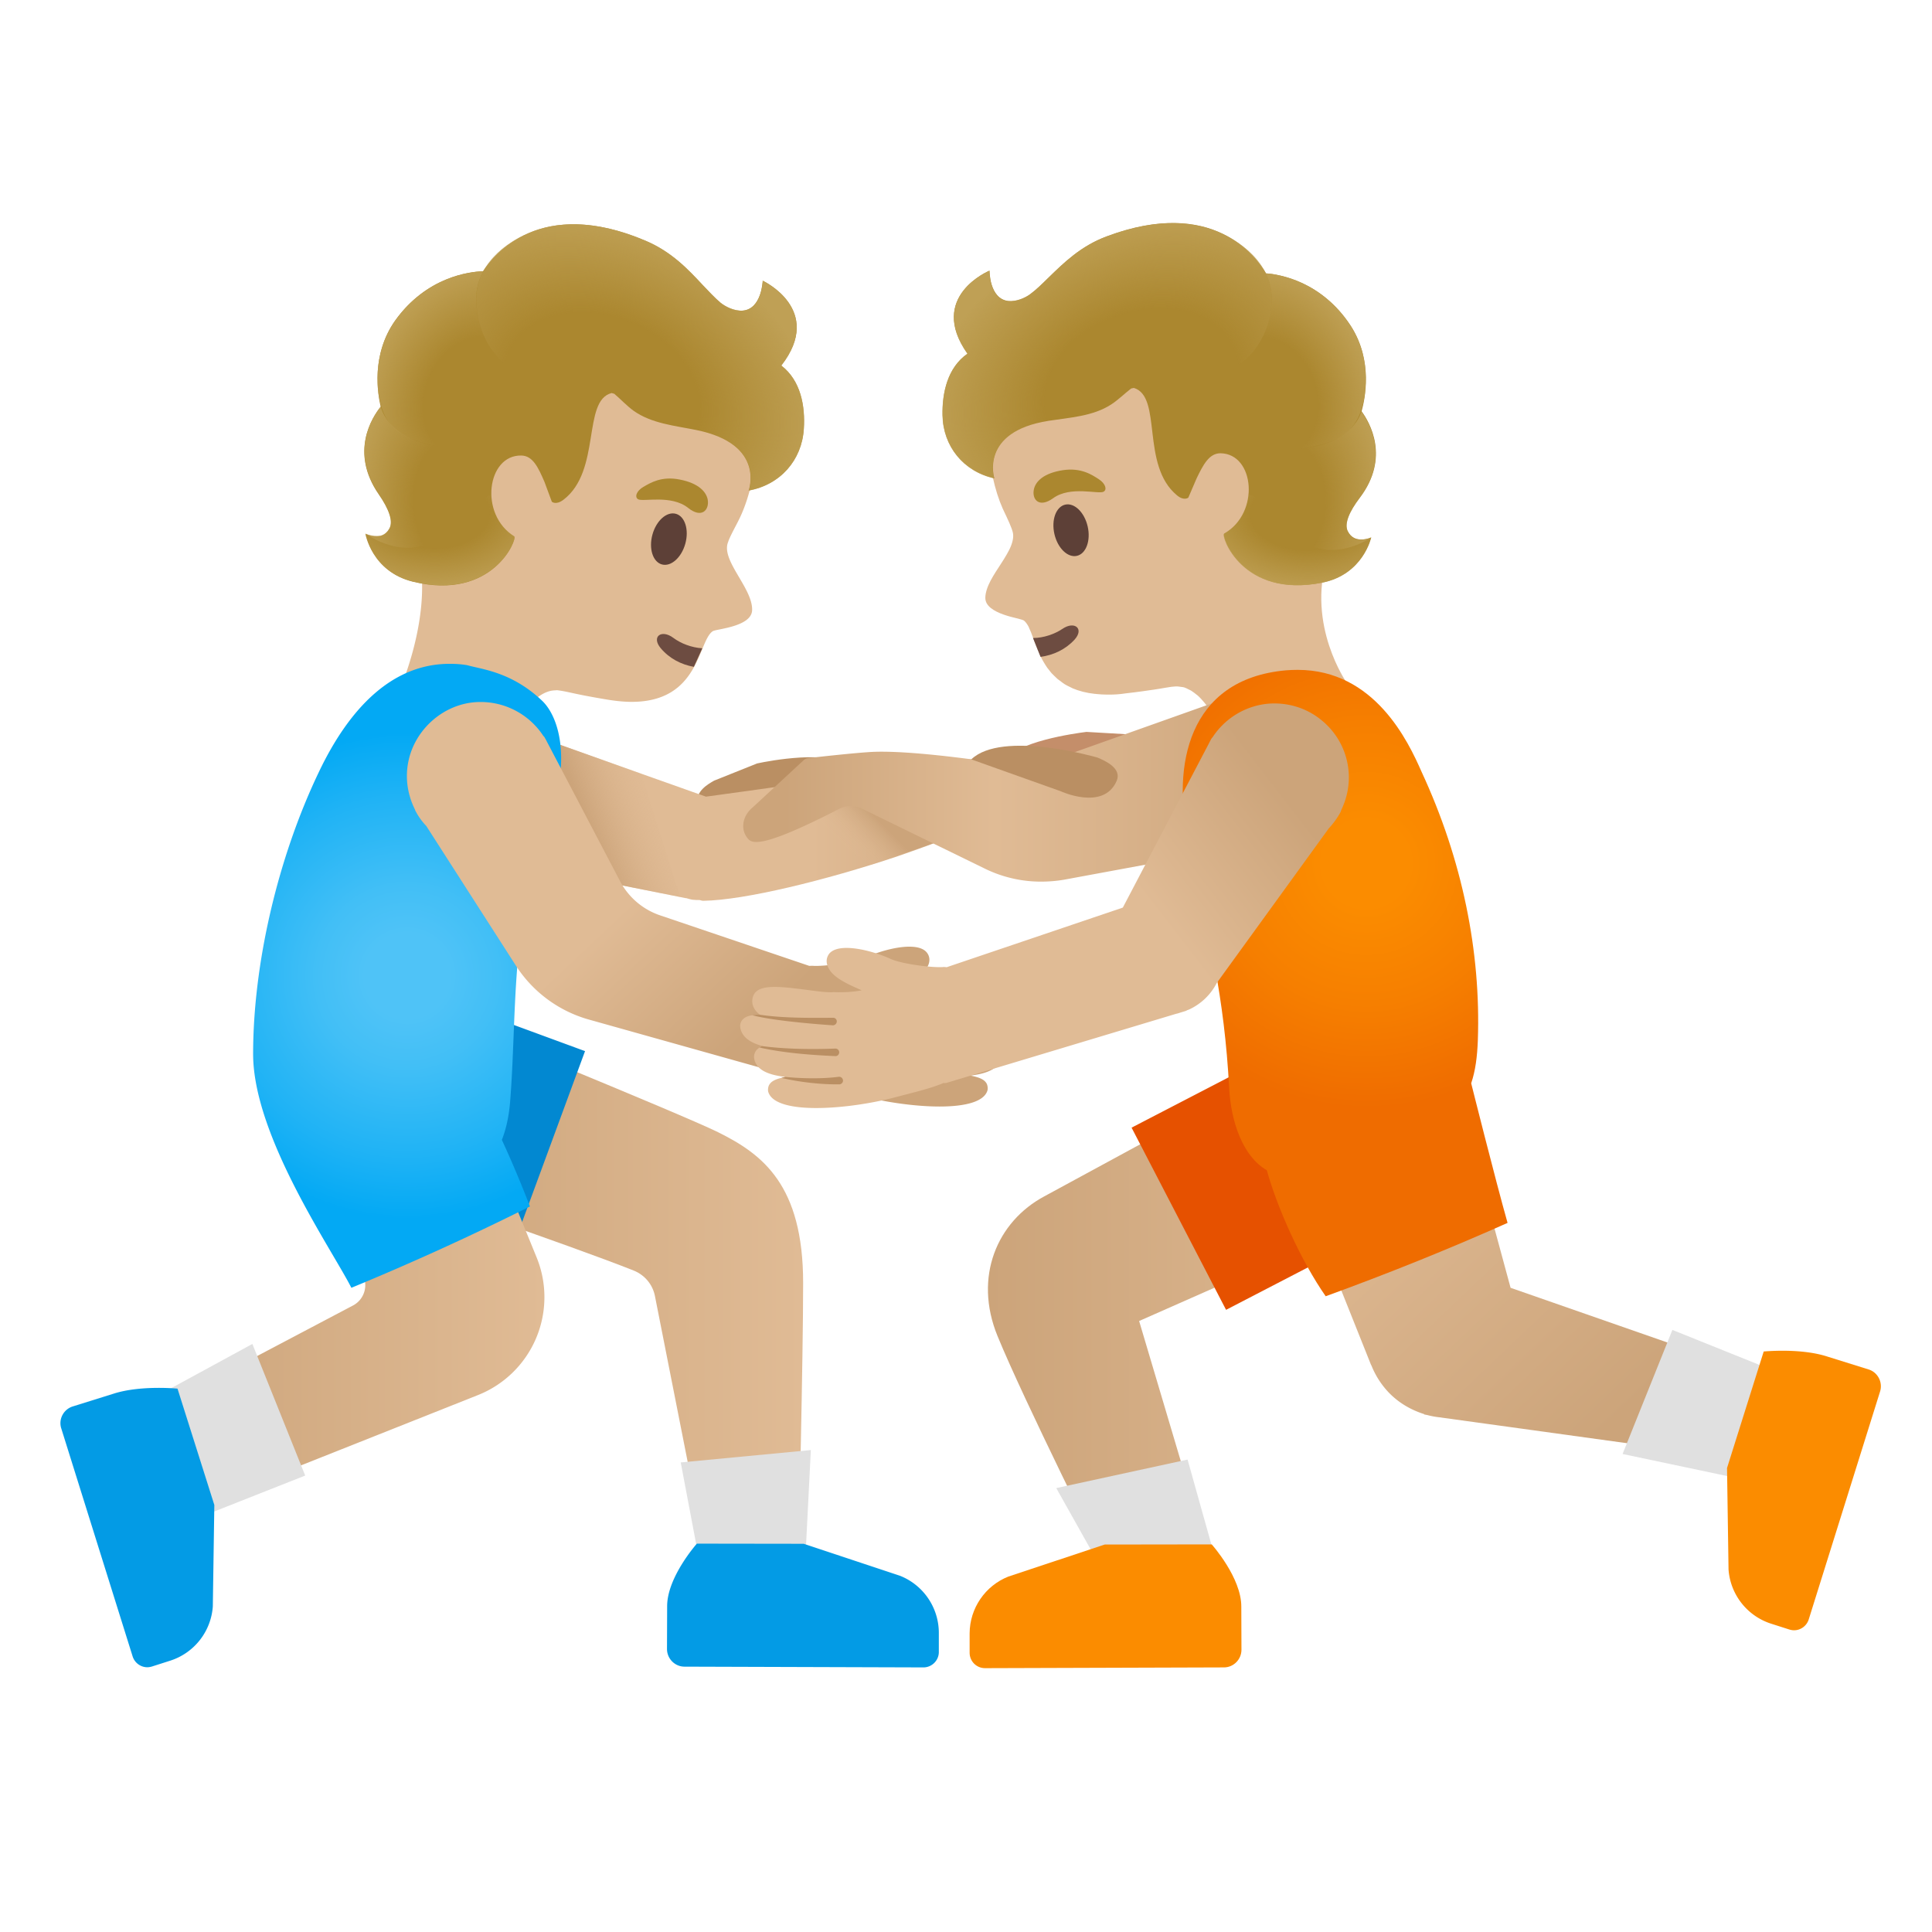 <svg xmlns="http://www.w3.org/2000/svg" viewBox="0 0 128 128" style="enable-background:new 0 0 128 128"><linearGradient id="a" x1="25.87" x2="53.21" y1="43.33" y2="43.33" gradientTransform="matrix(1 0 0 -1 0 128)" gradientUnits="userSpaceOnUse"><stop offset="0" style="stop-color:#cca47a"/><stop offset="1" style="stop-color:#e0bb95"/></linearGradient><path style="fill:url(#a)" d="M47.57 75.01c-2.33-1.16-19.01-7.95-19.01-7.95l-2.69 11.38s11.93 4.07 16.12 5.74c.72.29 1.25.92 1.4 1.68l3.24 16.41 6.28.01s.3-12.28.3-17.28c0-6.5-2.69-8.53-5.64-9.99z"/><path style="fill:#0288d1" d="M29.54 66.25c-.85-.31-1.71-.45-2.56-.45-3.01 0-5.84 1.85-6.94 4.84a7.388 7.388 0 004.39 9.49l9.22 3.39 5.11-13.88-9.22-3.39z"/><linearGradient id="b" x1="10.42" x2="36.071" y1="42.555" y2="42.555" gradientTransform="matrix(1 0 0 -1 0 128)" gradientUnits="userSpaceOnUse"><stop offset="0" style="stop-color:#cca47a"/><stop offset="1" style="stop-color:#e0bb95"/></linearGradient><path style="fill:url(#b)" d="M35.55 83.3l-4.92-12.05-10.87 4.37 4.22 8.73c.45.75.19 1.71-.57 2.13l-12.99 6.85 3.09 6.31 18.15-7.21a6.979 6.979 0 003.89-9.13z"/><path style="fill:#e0bb95" d="M48.93 34.48c.58-1.13 1.04-2.81 1.18-4.57.38-4.65-1.31-8.84-5.78-11.02-.21-.1-.41-.2-.63-.29-.3-.13-.61-.23-.92-.33a.737.737 0 01-.14-.04c-.26-.08-.53-.14-.81-.19-.1-.02-.2-.03-.29-.05-.22-.04-.45-.07-.68-.09l-.36-.03-.65-.03c-.06 0-.12-.01-.18-.01-.05 0-.1.01-.15.01-.39 0-.78.02-1.17.06h-.07c-.42.04-.84.11-1.26.19l-.27.06c-.36.08-.71.16-1.06.26-.07.02-.13.03-.2.06-.41.12-.81.26-1.21.42l-.21.09c-.34.14-.67.29-.99.45-.07.04-.15.07-.22.11-.38.2-.75.41-1.11.63-.01.01-.02.02-.04.02-.35.22-.68.46-1 .71-.04.03-.08.06-.12.1-.33.26-.65.53-.94.82-2.18 2.16-3.09 10.31-1.98 14.58 1.17 4.51-1.5 10.04-1.5 10.04s-1.22.85-.6 2.2c.27.61.92 1.33 2.24 2.11.64.38 1.25.54 1.83.54 2.74 0 4.67-3.55 4.67-3.55s1.07-1.93 2.42-2c.06 0 .11-.01.16-.01.03 0 .07 0 .11.01.74.1.94.23 3.29.62.57.09 1.09.14 1.56.14 4.51 0 4.38-4.01 5.37-4.68.22-.15 2.57-.29 2.61-1.39.05-1.46-2.09-3.31-1.59-4.52.09-.32.63-1.29.69-1.43z"/><path style="fill:#6d4c41" d="M45.97 44.18c-.84-.15-1.62-.55-2.2-1.24-.63-.76.05-1.27.84-.68.48.36 1.2.65 1.92.69l-.56 1.23z"/><ellipse transform="rotate(-74.603 44.316 35.722)" style="fill:#5d4037" cx="44.32" cy="35.72" rx="1.74" ry="1.13"/><path style="fill:#ab872f" d="M45.59 33.65c.9.72 1.41.14 1.3-.54-.09-.5-.57-1.09-1.86-1.34-1.21-.24-1.94.22-2.41.49-.46.27-.59.68-.34.82.34.18 2.2-.32 3.31.57z"/><path style="fill:#e0bb95" d="M89.22 45.23s-2.66-3.79-1.29-8.24c1.06-3.44.65-9.77-.67-13.23-.3-.8-.65-1.45-1.04-1.87-.3-.32-.63-.62-.97-.92-.02-.01-.03-.03-.05-.04-.68-.58-1.45-1.1-2.27-1.56-.05-.03-.09-.05-.14-.08-.79-.43-1.63-.79-2.49-1.08-.09-.03-.19-.06-.28-.09-.42-.13-.84-.25-1.26-.34l-.14-.03c-.38-.08-.76-.14-1.14-.19-.12-.01-.24-.03-.36-.04-.41-.04-.82-.07-1.23-.07h-.05c-.25 0-.5.01-.75.03h-.12c-.28.02-.55.06-.82.1-.03 0-.06.01-.09.01-.6.1-1.19.25-1.74.46-5.01 1.87-7.06 6.15-6.87 11.02.07 1.76.46 3.46.98 4.62.05.12.44.9.59 1.32.02.06.04.11.05.15.11.31.05.65-.09 1.01-.07.18-.17.37-.28.56-.43.76-1.08 1.56-1.32 2.32-.06.19-.1.38-.1.56 0 .55.58.88 1.19 1.1.31.11.62.19.87.25s.43.11.49.15c.07.05.12.11.18.19.01.01.01.02.02.03.05.07.1.15.14.24v.01c.18.36.33.87.55 1.4.05.12.1.24.16.37.02.04.03.07.05.11.05.1.1.21.16.31l.09.15c.05.09.11.18.17.27.04.06.08.12.13.17.06.08.12.16.19.24l.18.18c.07.07.14.14.21.2l.24.18c.07.05.14.11.22.16.11.07.23.13.36.19.07.03.13.07.2.1.41.17.89.3 1.45.36.03 0 .07 0 .11.01.22.02.46.04.71.04h.14c.33 0 .69-.02 1.07-.08.89-.1 1.47-.19 1.89-.25.28-.04.49-.08.67-.11.09-.01.17-.03.25-.04.16-.03.31-.05.5-.06.14-.01.26.01.39.03.06.01.13.01.19.03.11.04.22.09.33.15.05.03.1.04.14.07.14.09.27.19.39.29.01.01.02.01.03.02.69.62 1.12 1.5 1.12 1.5s1.82 3.71 4.62 3.74h.04c.02 0 .05 0 .07-.01.18-.01.37-.03.56-.07.08-.02.16-.03.24-.05.1-.03.2-.06.3-.1.12-.05.25-.1.38-.16.05-.03.1-.04.15-.07.81-.43 1.39-.9 1.82-1.38 1.83-2.03.58-4.24.58-4.24z"/><path style="fill:#6d4c41" d="M68.94 43.52c.85-.12 1.64-.48 2.25-1.14.66-.73 0-1.27-.81-.71-.49.33-1.23.6-1.94.6l.5 1.25z"/><ellipse transform="rotate(-12.916 70.958 35.132)" style="fill:#5d4037" cx="70.96" cy="35.13" rx="1.13" ry="1.74"/><path style="fill:#ab872f" d="M69.77 33.01c-.93.67-1.42.08-1.27-.6.11-.5.62-1.06 1.92-1.26 1.22-.18 1.93.31 2.38.6s.56.7.31.83c-.35.18-2.19-.41-3.34.43z"/><path style="fill:#c48e6a" d="M75.06 48.67l-3.08-.18c-.78.1-4.72.64-5.49 1.98-.19.32-.21.68-.09.93.18.81.84 1.37 1.56 1.37.1 0 .19-.01.29-.03h.01l6.94-1.6c1.17-.41 1.39-1.12 1.41-1.21.02-.06.02-.13.01-.19-.09-.74-.93-.93-1.56-1.07z"/><path style="fill:#ba8f63" d="M56.45 51.68c.03-.38-.1-.71-.37-.96-1.15-1.04-5.06-.33-5.92-.14l-2.85 1.14c-.4.23-1.25.71-1.08 1.49.01.06.04.12.07.17.04.07.48.68 1.76.71l7.04-.64h.01c.85-.12 1.44-.93 1.34-1.77z"/><linearGradient id="c" x1="31.51" x2="68.715" y1="74" y2="74" gradientTransform="matrix(1 0 0 -1 0 128)" gradientUnits="userSpaceOnUse"><stop offset=".599" style="stop-color:#e0bb95"/><stop offset="1" style="stop-color:#cca47a"/></linearGradient><path style="fill:url(#c)" d="M68.63 52.12c-.31.84-2.39 1.99-5.2 3.14l-.45.18c-.81.32-1.68.65-2.57.96-.31.11-.63.22-.94.33-4.78 1.6-10.16 2.91-12.87 2.95h-.01c-.08 0-.16-.03-.23-.05-.16 0-.31 0-.47-.02-.15-.02-.29-.07-.44-.11v.01l-.39-.08-6.2-1.24-7.35-1.47 2.65-8.21.06-.19 8.27 2.94 4.28 1.52c2.14-.29 12.86-1.76 14.54-2.13.77-.16 2.31-.36 3.78-.36 2.1 0 4.06.4 3.54 1.83z"/><linearGradient id="d" x1="56.52" x2="58.474" y1="71.445" y2="73.399" gradientTransform="matrix(1 0 0 -1 0 128)" gradientUnits="userSpaceOnUse"><stop offset="0" style="stop-color:#e0bb95;stop-opacity:0"/><stop offset="1" style="stop-color:#cca47a"/></linearGradient><path style="fill:url(#d)" d="M62.98 55.44c-.81.32-4.9 1.73-5.22 1.84-1.84-.94-4.03-3.28-4.03-3.28l3.5-2.13 5.75 3.57z"/><linearGradient id="e" x1="43.908" x2="38.745" y1="75.74" y2="73.786" gradientTransform="matrix(1 0 0 -1 0 128)" gradientUnits="userSpaceOnUse"><stop offset="0" style="stop-color:#e0bb95;stop-opacity:0"/><stop offset="1" style="stop-color:#cca47a"/></linearGradient><path style="fill:url(#e)" d="M45.06 59.43l-6.2-1.24-4.7-9.68.06-.19 8.27 2.94z"/><linearGradient id="f" x1="86.588" x2="51.965" y1="75.651" y2="75.651" gradientTransform="matrix(1 0 0 -1 0 128)" gradientUnits="userSpaceOnUse"><stop offset="0" style="stop-color:#cca47a"/><stop offset=".599" style="stop-color:#e0bb95"/><stop offset="1" style="stop-color:#cca47a"/></linearGradient><path style="fill:url(#f)" d="M85.62 47.85a4.907 4.907 0 00-4.81-1.41c-.05 0-.1.01-.15.03l-.07.03c-.06.01-.12.04-.24.08l-12.1 4.3c-1.85-.3-7.42-1.17-10.33-1.07-1.09.04-4.26.4-4.39.42-.1.01-.2.06-.28.13l-3.38 3.13c-.66.54-.82 1.39-.39 1.98.28.39.67.92 6.14-1.89.46-.23 1.01-.24 1.48-.01l8.13 3.97c1.18.58 2.45.87 3.73.87.51 0 1.03-.04 1.55-.13l11.85-2.19c.45-.03.88-.12 1.26-.25a.51.51 0 00.17-.07 4.847 4.847 0 002.58-2.3c.96-1.82.65-4.13-.75-5.62z"/><path style="fill:#ba8f63" d="M72.71 50.19s-6.31-1.84-8.36.12l5.92 2.11s2.84 1.32 3.71-.68c.37-.84-.77-1.34-1.27-1.55z"/><linearGradient id="g" x1="65.453" x2="94.17" y1="42.085" y2="42.085" gradientTransform="matrix(1 0 0 -1 0 128)" gradientUnits="userSpaceOnUse"><stop offset="0" style="stop-color:#cca47a"/><stop offset="1" style="stop-color:#e0bb95"/></linearGradient><path style="fill:url(#g)" d="M94.17 79.26l-4.7-11.01-20.28 11.01c-3.12 1.67-4.71 5.33-3.1 9.26 1.73 4.23 7.14 15.06 7.14 15.06l6.64-1.26-4.4-14.8 18.7-8.26z"/><path style="fill:#e65100" d="M93.38 72.82a6.8 6.8 0 00-6.04-3.67c-1.05 0-2.12.25-3.13.77l-9.24 4.79 6.26 12.07 9.24-4.79a6.806 6.806 0 002.91-9.17z"/><linearGradient id="h" x1="107.702" x2="89.632" y1="34.362" y2="53.339" gradientTransform="matrix(1 0 0 -1 0 128)" gradientUnits="userSpaceOnUse"><stop offset="0" style="stop-color:#cca47a"/><stop offset="1" style="stop-color:#e0bb95"/></linearGradient><path style="fill:url(#h)" d="M100.08 85.32l-5.61-20.68-12.18 4.39 8.53 21.36.05.1a5.6 5.6 0 001.15 1.78c.67.69 1.48 1.15 2.34 1.42l-.01.02.21.04c.26.07.53.12.8.15l20.35 2.81 2.15-5.19-17.78-6.2z"/><radialGradient id="i" cx="90.529" cy="70.794" r="16.528" gradientTransform="matrix(1 0 0 -1 0 128)" gradientUnits="userSpaceOnUse"><stop offset=".171" style="stop-color:#fb8c00"/><stop offset=".563" style="stop-color:#f67f00"/><stop offset=".983" style="stop-color:#ef6c00"/></radialGradient><path style="fill:url(#i)" d="M97.47 71.77c.28-.83.4-1.76.44-2.83.21-5.88-1.03-11.99-3.72-17.79-.89-2.03-3.12-6.77-8.22-6.77-.25 0-.51.01-.77.03-6.58.59-7.5 6.44-6.5 11.14 1.43 6.7 2.4 10.31 2.74 16.6.12 2.13.88 4.46 2.49 5.38.69 2.49 2.26 6 3.9 8.35 4.07-1.48 8.1-3.1 12.05-4.86-.82-2.9-2.41-9.25-2.41-9.25z"/><radialGradient id="j" cx="26.974" cy="63.35" r="16.3" gradientTransform="matrix(1 0 0 -1 0 128)" gradientUnits="userSpaceOnUse"><stop offset=".173" style="stop-color:#4fc3f7"/><stop offset=".368" style="stop-color:#42bff6"/><stop offset=".727" style="stop-color:#20b3f5"/><stop offset=".988" style="stop-color:#03a9f4"/></radialGradient><path style="fill:url(#j)" d="M36.05 55.14c1.91-4.41 1.07-7.58-.14-8.72-2.02-1.91-3.98-2.07-4.96-2.35-.41-.07-.79-.09-1.16-.09-3.74 0-6.6 2.83-8.67 7.18-2.76 5.77-4.35 12.79-4.35 18.67 0 5.42 5.19 12.9 6.51 15.49 4-1.65 7.95-3.45 11.83-5.39a73.72 73.72 0 00-1.86-4.41c.3-.76.48-1.65.55-2.57.44-5.48.03-11.88 2.25-17.81z"/><linearGradient id="k" x1="31.689" x2="51.689" y1="82.753" y2="61.544" gradientTransform="matrix(1 0 0 -1 0 128)" gradientUnits="userSpaceOnUse"><stop offset=".599" style="stop-color:#e0bb95"/><stop offset="1" style="stop-color:#cca47a"/></linearGradient><path style="fill:url(#k)" d="M67.14 67.46c-.21-.22-.56-.31-1.14-.32.16-.11.28-.25.37-.4.15-.25.18-.53.08-.82-.28-.85-1.73-.67-3.55-.43-.72.09-1.45.19-1.86.15-.32.02-1.1.02-1.79-.12.03-.01.07-.03.1-.04.77-.34 1.65-.73 2.02-1.3.38-.56.14-.95.02-1.09-.63-.74-2.77-.24-4.07.36-.74.33-2.71.58-3.43.54-.07-.01-.15 0-.28 0l-9.86-3.34a4.696 4.696 0 01-2.68-2.29l-4.86-9.27c-.03-.06-.06-.12-.07-.13l-.05-.09a.313.313 0 00-.09-.11 4.963 4.963 0 00-4.49-2.24c-2.03.14-3.83 1.63-4.38 3.62-.32 1.17-.19 2.38.36 3.49.01.03.02.07.04.1.18.35.43.7.71.99l5.93 9.24a8.478 8.478 0 004.85 3.59l14.58 4.09c.06.02.12.02.18 0 .67.29 1.49.51 2.43.75l.58.15c1.65.45 3.74.77 5.46.77 1.65 0 2.94-.3 3.17-1.06.04-.14.01-.37-.07-.49-.15-.24-.44-.38-1.06-.5 1.08-.13 1.96-.45 2.06-1.26a.665.665 0 00-.16-.52.817.817 0 00-.38-.25c.78-.21 1.36-.57 1.47-1.21.06-.21 0-.41-.14-.56z"/><linearGradient id="l" x1="61.249" x2="84.038" y1="59.189" y2="76.769" gradientTransform="matrix(1 0 0 -1 0 128)" gradientUnits="userSpaceOnUse"><stop offset=".599" style="stop-color:#e0bb95"/><stop offset="1" style="stop-color:#cca47a"/></linearGradient><path style="fill:url(#l)" d="M89.35 51.12c-.11-1.31-.72-2.5-1.73-3.35-1-.85-2.27-1.25-3.58-1.15-1.5.13-2.87.95-3.7 2.22-.03.03-.06.07-.09.11l-.03.06c-.03.05-.06.11-.13.25l-5.7 10.87-11.67 3.95c-.09-.01-.18-.02-.25-.01-.72.05-2.7-.2-3.44-.53-1.31-.6-3.44-1.11-4.08-.37-.12.15-.35.53.02 1.1.38.57 1.26.96 2.03 1.3.03.01.06.03.09.04-.69.14-1.48.14-1.87.12-.32.04-1.06-.05-1.77-.15-1.83-.23-3.27-.42-3.56.44a.96.96 0 00.09.81c.09.15.21.28.37.4-.2 0-.37.01-.51.03-.29.05-.49.13-.63.28s-.2.35-.16.55v.01c.11.63.69.99 1.45 1.2 0 0 .01.01.02.01-.07.03-.14.06-.2.09-.08.06-.14.11-.2.17-.12.15-.18.34-.16.52.11.78.9 1.1 1.92 1.24.05.01.1.01.15.02-.09.02-.18.04-.26.06-.44.11-.67.24-.8.45-.08.12-.11.35-.07.48.23.77 1.53 1.07 3.18 1.07 1.72 0 3.8-.32 5.45-.77l.58-.15c.92-.24 1.73-.45 2.4-.74.07.01.14.01.21-.01l15.19-4.57c.09-.02.17-.04.28-.08l.36-.11c.03-.01.07-.03.1-.05.03-.01.08-.03.09-.03a3.88 3.88 0 001.87-1.77l7.42-10.24c.33-.36.58-.71.78-1.08.02-.05.04-.09.05-.14.39-.81.56-1.68.49-2.55z"/><path style="fill:#ba8f63" d="M55.44 67.67c0 .14-.11.25-.25.26 0 0-3.78-.24-5.35-.67.14-.02.31-.03.51-.03 1.52.23 3.41.21 4.84.2.13-.01.25.1.25.24zM50.32 69.4c1.57.36 3.43.5 5.02.57h.02c.14 0 .24-.12.24-.26a.254.254 0 00-.26-.24c-1.51.06-3.29.04-4.82-.16-.01 0-.02-.01-.02-.01l-.18.1zM55.85 71.56c.02.13-.08.26-.22.28h-.03c-1.16.02-2.69-.15-3.83-.43.08-.02.17-.04.26-.06 1.13.11 2.51.13 3.53-.01.14-.02.27.08.29.22z"/><path style="fill:#e0e0e0" d="M45.1 96.89l1.31 6.93h6.92l.39-7.75z"/><path style="fill:#039be5" d="M59.63 104.4l-6.38-2.12-7.08-.01s-1.96 2.2-1.97 4.13l-.01 2.85c0 .64.52 1.17 1.16 1.17l15.83.05c.56 0 1.02-.46 1.02-1.02v-1.29a4.074 4.074 0 00-2.57-3.76z"/><path style="fill:#e0e0e0" d="M78.68 96.7l-8.7 1.89 3.3 5.88 7.39-.67z"/><path style="fill:#fb8c00" d="M82.24 106.45c.01-1.93-1.96-4.13-1.96-4.13l-7.09.01-6.38 2.12c-1.54.61-2.56 2.1-2.57 3.76v1.29c0 .56.45 1.02 1.02 1.02l15.83-.05c.64 0 1.16-.53 1.16-1.17l-.01-2.85z"/><path style="fill:#e0e0e0" d="M16.72 89.04L9.1 93.19l2.54 7.96 8.58-3.39z"/><path style="fill:#039be5" d="M11.76 92s-.51-.05-1.24-.05c-.85 0-2 .07-2.98.38l-2.72.85c-.61.19-.96.85-.76 1.46l4.73 15.11c.14.43.54.71.97.71.1 0 .21-.02.31-.05l1.22-.39a4.076 4.076 0 002.81-3.59l.1-6.72L11.76 92z"/><path style="fill:#e0e0e0" d="M110.8 88.11l-3.3 8.22 9.24 1.95 2.17-6.91z"/><path style="fill:#fb8c00" d="M123.8 90.73l-2.72-.85c-.98-.32-2.13-.39-2.98-.39-.73 0-1.25.05-1.25.05l-2.43 7.72.1 6.72a4.076 4.076 0 002.81 3.59l1.22.39c.1.03.21.05.31.05.43 0 .83-.28.97-.71l4.73-15.11c.19-.61-.15-1.27-.76-1.46z"/><path style="fill:#ab872f" d="M89.49 21.59c-1.92-2.95-4.71-3.41-5.61-3.48-.63-1.09-3.52-5.09-10.56-2.45-1.72.64-2.84 1.75-3.84 2.72-.43.42-.83.82-1.23 1.11-.32.24-.92.51-1.46.45-1.25-.16-1.23-2.01-1.23-2.01s-4.13 1.7-1.46 5.5c-1.32.92-1.68 2.59-1.65 4.08.04 2.04 1.37 3.72 3.43 4.18 0 0-1.01-3.09 3.59-3.81 1.43-.22 2.95-.3 4.16-1.09.46-.3.87-.71 1.31-1.05.11-.02.18-.04.18-.04 1.91.58.44 5.11 2.85 7.11.47.4.76.16.76.16l.55-1.28c.43-.89.83-1.67 1.59-1.66 2.25.04 2.62 3.96.24 5.32-.24.13 1.2 4.3 6.49 3.25 2.73-.54 3.25-3 3.25-3s-1.11.52-1.56-.42c-.23-.49.1-1.28.8-2.2 2.03-2.68.64-5.02.12-5.73.22-.8.78-3.34-.72-5.66z"/><radialGradient id="m" cx="88.84" cy="254.779" r="7.04" gradientTransform="matrix(.988 .157 .226 -1.422 -60.764 382.028)" gradientUnits="userSpaceOnUse"><stop offset=".45" style="stop-color:#bfa055;stop-opacity:0"/><stop offset="1" style="stop-color:#bfa055"/></radialGradient><path style="fill:url(#m)" d="M90.19 27.26c.03-.09-.38 2.09-3.93 2.46-1.44.28-2.75 4.14-.19 6.01 2.26 1.65 4.76-.11 4.76-.11s-.36.19-.94.1c-.38-.06-.6-.5-.61-.52-.23-.49.1-1.28.8-2.21 2.02-2.68.63-5.02.11-5.73z"/><radialGradient id="n" cx="89.672" cy="261.878" r="7.136" gradientTransform="matrix(.946 -.325 -.41 -1.194 106.543 368.158)" gradientUnits="userSpaceOnUse"><stop offset=".45" style="stop-color:#bfa055;stop-opacity:0"/><stop offset="1" style="stop-color:#bfa055"/></radialGradient><path style="fill:url(#n)" d="M89.49 21.59c-1.01-1.56-2.52-2.74-4.31-3.24-.26-.07-.89-.24-1.31-.23.34.71.48 1.52.32 2.41 0 .03-.13 1.33-.99 2.53.98.91 1.62 2.13 2.24 3.32.54 1.04 1.09 2.2.81 3.34.66-.18 1.76-.2 2.83-.96 1.03-.73 1.36-2.14 1.4-3.36.06-1.34-.26-2.68-.99-3.81z"/><radialGradient id="o" cx="81.712" cy="264.34" r="14.687" gradientTransform="matrix(.939 -.343 -.258 -.706 67.11 240.29)" gradientUnits="userSpaceOnUse"><stop offset=".45" style="stop-color:#bfa055;stop-opacity:0"/><stop offset="1" style="stop-color:#bfa055"/></radialGradient><path style="fill:url(#o)" d="M84.19 20.53c.41-2.33-1.17-4.09-3.24-5.06-2.42-1.14-5.22-.71-7.64.2-1.72.64-2.84 1.75-3.84 2.72-.43.42-.83.82-1.23 1.11-.32.24-.92.51-1.46.45-1.25-.16-1.23-2.01-1.23-2.01s-4.13 1.7-1.46 5.5c-1.32.92-1.68 2.59-1.65 4.08.04 2.04 1.37 3.72 3.43 4.18 0 0-1.01-3.09 3.59-3.81 1.43-.22 2.95-.3 4.16-1.09 1.07-.7 1.34-1.41 2.65-1.59 1.42-.2 3.4-.04 4.8-.55 2.85-1.02 3.12-4.08 3.12-4.13z"/><radialGradient id="p" cx="90.462" cy="253.92" r="7.906" gradientTransform="matrix(.999 .053 .034 -.642 -12.608 192.379)" gradientUnits="userSpaceOnUse"><stop offset=".45" style="stop-color:#bfa055;stop-opacity:0"/><stop offset="1" style="stop-color:#bfa055"/></radialGradient><path style="fill:url(#p)" d="M86.06 35.72c-1.14-.81-1.72-2.41-3.36-2.99-.08 1.01-.59 2.06-1.61 2.63-.24.13 1.2 4.3 6.49 3.25 2.73-.54 3.25-3 3.25-3s-2.48 1.75-4.77.11z"/><g><path style="fill:#ab872f" d="M26.18 21.24c2.07-2.9 4.91-3.24 5.82-3.27.69-1.07 3.78-5 10.79-2.01 1.71.73 2.8 1.89 3.76 2.92.42.44.81.86 1.19 1.18.31.25.9.56 1.46.52 1.27-.1 1.33-1.98 1.33-1.98s4.1 1.91 1.23 5.62c1.29.99 1.59 2.69 1.49 4.2-.13 2.06-1.55 3.7-3.65 4.08 0 0 1.15-3.08-3.47-4.01-1.43-.29-2.97-.43-4.16-1.28-.45-.33-.85-.76-1.27-1.12l-.18-.05c-1.96.5-.67 5.15-3.19 7.07-.5.38-.77.13-.77.13l-.49-1.32c-.4-.92-.76-1.73-1.53-1.74-2.27-.05-2.82 3.89-.47 5.36.23.15-1.41 4.29-6.71 3-2.74-.67-3.15-3.18-3.15-3.18s1.1.58 1.59-.35c.26-.48-.04-1.29-.71-2.26-1.93-2.8-.43-5.11.13-5.8-.19-.84-.65-3.44.96-5.71z"/><radialGradient id="q" cx="58.049" cy="260.012" r="7.124" gradientTransform="matrix(-.994 .114 -.164 -1.431 130.976 398.988)" gradientUnits="userSpaceOnUse"><stop offset=".45" style="stop-color:#bfa055;stop-opacity:0"/><stop offset="1" style="stop-color:#bfa055"/></radialGradient><path style="fill:url(#q)" d="M25.23 26.93c-.02-.1.29 2.14 3.87 2.66 1.44.35 2.6 4.31-.07 6.08-2.36 1.57-4.81-.32-4.81-.32s.35.2.95.14c.39-.04.63-.48.64-.5.26-.48-.04-1.29-.71-2.26-1.93-2.8-.43-5.1.13-5.8z"/><radialGradient id="r" cx="58.891" cy="267.196" r="7.221" gradientTransform="matrix(-.931 -.365 .461 -1.175 -36.925 361.794)" gradientUnits="userSpaceOnUse"><stop offset=".45" style="stop-color:#bfa055;stop-opacity:0"/><stop offset="1" style="stop-color:#bfa055"/></radialGradient><path style="fill:url(#r)" d="M26.18 21.24c1.09-1.53 2.67-2.65 4.5-3.08.27-.06.91-.2 1.33-.18-.38.7-.55 1.51-.43 2.42 0 .03.07 1.35.89 2.6-1.03.88-1.74 2.08-2.41 3.26-.59 1.03-1.2 2.18-.96 3.34-.66-.21-1.77-.28-2.82-1.09-1-.78-1.28-2.23-1.27-3.46.01-1.36.39-2.7 1.17-3.81z"/><radialGradient id="s" cx="50.835" cy="269.688" r="14.863" gradientTransform="matrix(-.924 -.383 .288 -.694 9.162 232.638)" gradientUnits="userSpaceOnUse"><stop offset=".45" style="stop-color:#bfa055;stop-opacity:0"/><stop offset="1" style="stop-color:#bfa055"/></radialGradient><path style="fill:url(#s)" d="M31.59 20.4c-.31-2.38 1.36-4.09 3.49-4.98 2.5-1.05 5.31-.49 7.72.54 1.71.73 2.8 1.89 3.76 2.92.42.44.81.86 1.19 1.18.31.25.9.56 1.46.52 1.27-.1 1.33-1.98 1.33-1.98s4.1 1.91 1.23 5.62c1.29.99 1.59 2.69 1.49 4.2-.13 2.06-1.55 3.7-3.65 4.08 0 0 1.15-3.08-3.47-4.01-1.43-.29-2.97-.43-4.16-1.28-1.05-.75-1.29-1.48-2.62-1.73-1.43-.26-3.43-.19-4.83-.76-2.79-1.17-2.94-4.28-2.94-4.32z"/><radialGradient id="t" cx="59.691" cy="259.143" r="8.001" gradientTransform="matrix(-1 .009 -.006 -.643 90.072 200.096)" gradientUnits="userSpaceOnUse"><stop offset=".45" style="stop-color:#bfa055;stop-opacity:0"/><stop offset="1" style="stop-color:#bfa055"/></radialGradient><path style="fill:url(#t)" d="M29.03 35.67c1.19-.77 1.84-2.36 3.53-2.88.04 1.03.51 2.11 1.51 2.74.23.15-1.41 4.29-6.71 3-2.74-.67-3.15-3.18-3.15-3.18s2.44 1.88 4.82.32z"/></g></svg>